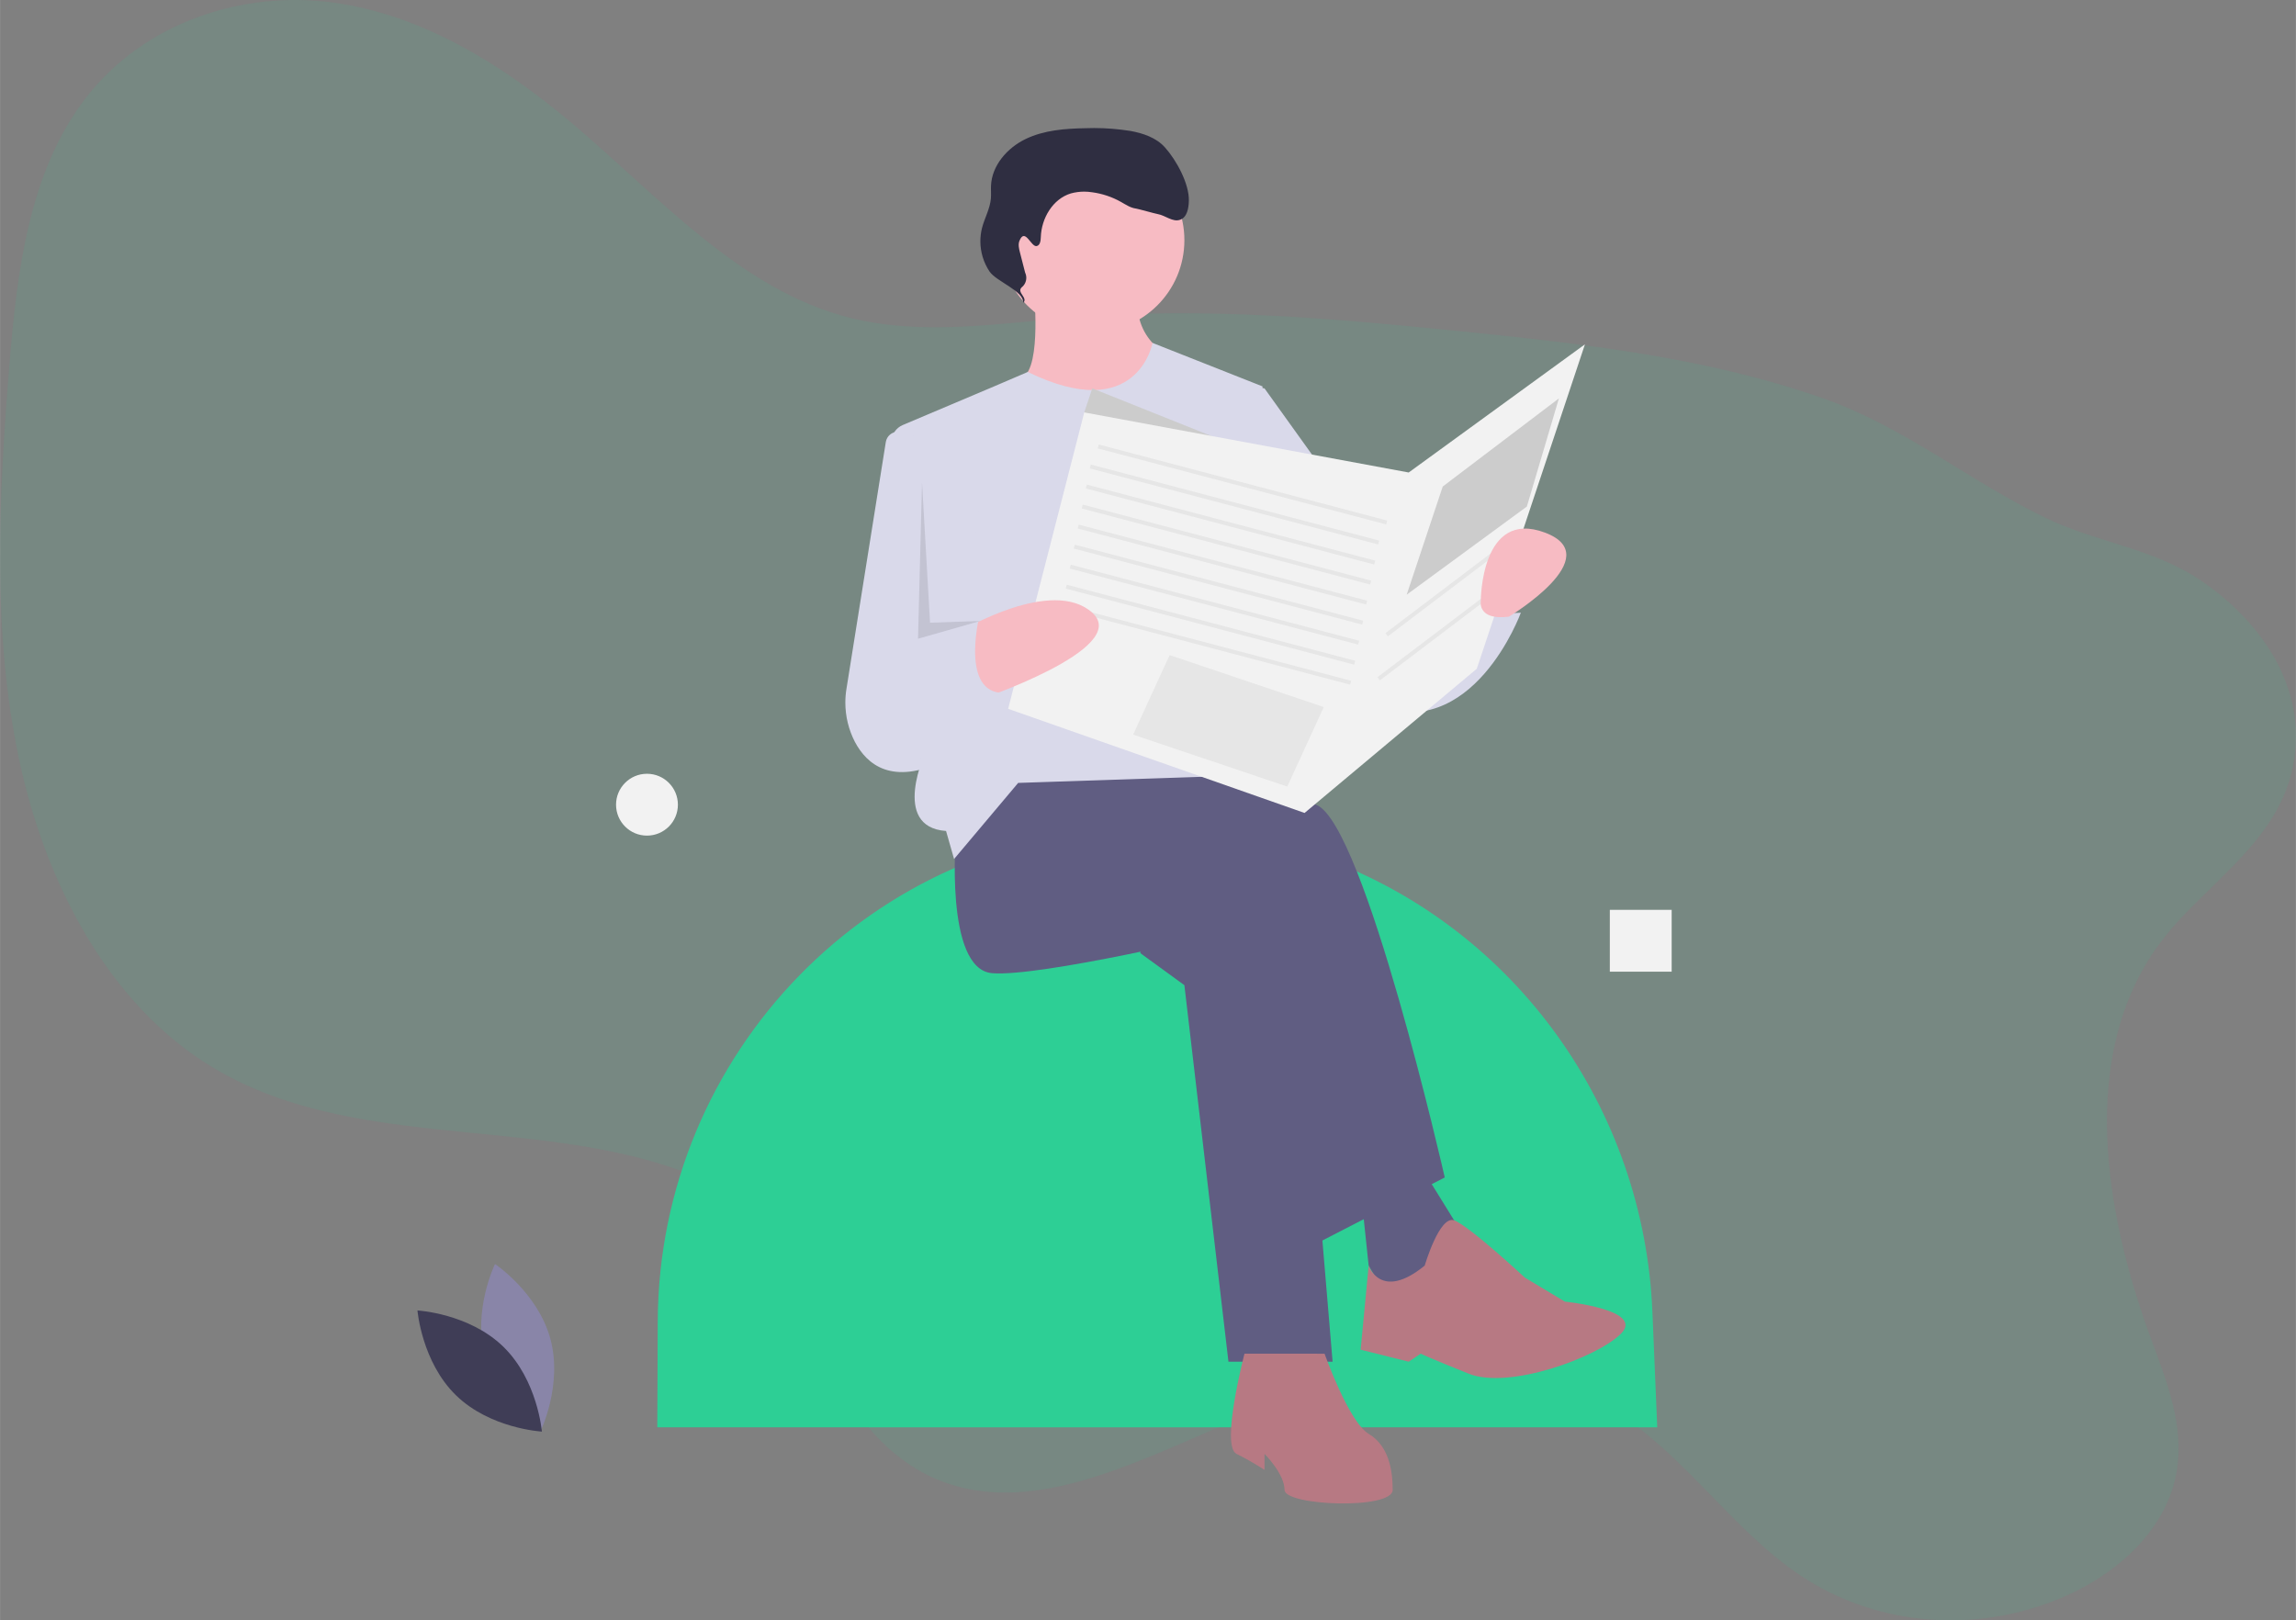 <?xml version="1.0" encoding="UTF-8"?>
<!DOCTYPE svg PUBLIC "-//W3C//DTD SVG 1.1//EN" "http://www.w3.org/Graphics/SVG/1.1/DTD/svg11.dtd">
<!-- Creator: CorelDRAW 2019 (64-Bit) -->
<svg xmlns="http://www.w3.org/2000/svg" xml:space="preserve" width="3480px" height="2456px" version="1.1" style="shape-rendering:geometricPrecision; text-rendering:geometricPrecision; image-rendering:optimizeQuality; fill-rule:evenodd; clip-rule:evenodd"
viewBox="0 0 2773.5 1957.47"
 xmlns:xlink="http://www.w3.org/1999/xlink"
 xmlns:xodm="http://www.corel.com/coreldraw/odm/2003">
 <rect x="0" y="0" width="2773.5" height="1957.47" fill="#808080" stroke="none"/>
 <defs>
  <style type="text/css">
   <![CDATA[
    .fil1 {fill:#2DCF95;fill-rule:nonzero}
    .fil7 {fill:#2F2E41;fill-rule:nonzero}
    .fil12 {fill:#3F3D56;fill-rule:nonzero}
    .fil2 {fill:#605D82;fill-rule:nonzero}
    .fil11 {fill:#8985A8;fill-rule:nonzero}
    .fil3 {fill:#B77983;fill-rule:nonzero}
    .fil6 {fill:#CCCCCC;fill-rule:nonzero}
    .fil5 {fill:#D9D9EA;fill-rule:nonzero}
    .fil9 {fill:#E6E6E6;fill-rule:nonzero}
    .fil8 {fill:#F2F2F2;fill-rule:nonzero}
    .fil4 {fill:#F7BBC3;fill-rule:nonzero}
    .fil10 {fill:black;fill-rule:nonzero;fill-opacity:0.102}
    .fil0 {fill:#2DCF95;fill-rule:nonzero;fill-opacity:0.102}
   ]]>
  </style>
 </defs>
 <g id="Layer_x0020_1">
  <path class="fil0" d="M2607.73 1141.32c-97.64,133.8 -65.26,324.78 -8.97,476.94 18.88,50.93 40.32,104.81 30.54,160.22 -11.96,67.75 -68.15,118.51 -126.55,146.16 -106.48,50.38 -232.26,42.34 -327.5,-21.15 -82.2,-54.79 -140.05,-145.85 -223.84,-198.03 -140.22,-87.3 -322.27,-48.3 -478.33,18.35 -110.41,47.15 -231.36,107.87 -338.96,64.34 -75.71,-30.64 -126.7,-108.62 -153.52,-191.98 -12.95,-40.25 -22.02,-83.94 -47.82,-115.45 -15.34,-18.73 -35.62,-31.78 -56.46,-42.69 -190.26,-99.62 -435,-37.36 -619.46,-148.51 -124.53,-75.07 -202.04,-220.75 -234.24,-373.9 -32.21,-153.16 -24.24,-314.82 -11.41,-473.73 9.11,-112.92 23.54,-233.6 91.43,-322.34 71.81,-93.85 192.16,-131.16 299.78,-116.44 107.62,14.72 204.08,74.57 288.52,145.8 105.57,89.07 202.71,200.83 334.02,234.55 89.44,23.02 184.46,6.73 277.43,-0.47 155.42,-12.01 310.29,1.82 464.21,17.43 147.35,14.95 295.72,31.64 435.27,80.63 98.76,34.67 177.04,100.2 270.02,144.98 60.59,29.19 127.27,35.96 184.31,73.67 70.38,46.45 133.99,128.74 113.35,227.5 -19.51,93.87 -110.02,143.11 -161.82,214.12z"/>
  <path class="fil1" d="M2001.93 1724.3l-1207.98 0 0.55 -128.08c1.38,-324.07 260.05,-591.11 584.07,-596.62 3.51,-0.06 7.01,-0.09 10.52,-0.09l0 0c0.17,0 0.31,0 0.46,0 72.74,0 145.03,12.98 213.14,38.34 229.27,85.39 383.16,302.33 393.4,546.78l5.84 139.67z"/>
  <polygon class="fil2" points="1377.48,1151.46 1430.71,1190.17 1483.94,1645.02 1609.75,1645.02 1566.2,1127.27 1392,1059.52 "/>
  <path class="fil2" d="M1154.9 1006.3c0,0 -14.52,164.52 43.55,169.36 58.06,4.83 280.65,-48.39 280.65,-48.39l106.45 377.43 159.68 -82.26c0,0 -96.77,-425.82 -154.84,-450.02 -58.06,-24.19 -251.62,-72.58 -251.62,-72.58l-140.32 24.2 -43.55 82.26z"/>
  <path class="fil3" d="M1503.29 1635.34c0,0 -29.03,111.3 -9.68,120.98 11.58,5.77 22.99,12.31 33.88,19.36l0 -19.35c0,0 24.2,24.19 24.2,43.55 0,19.35 130.64,24.19 130.64,0 0,-24.2 -4.83,-53.23 -29.03,-67.75 -24.19,-14.51 -53.23,-96.77 -53.23,-96.77l-96.78 -0.02z"/>
  <polygon class="fil2" points="1643.62,1436.95 1653.3,1528.89 1687.17,1586.96 1769.43,1495.02 1706.52,1393.4 "/>
  <path class="fil3" d="M1721.04 1528.89c0,0 17.82,-60.92 35.52,-54.65 17.71,6.26 85.45,69.17 85.45,69.17l48.39 29.03c0,0 96.78,9.68 67.74,38.71 -29.03,29.03 -135.48,67.74 -183.87,48.39 -48.39,-19.36 -58.07,-24.2 -58.07,-24.2l-14.51 9.68 -58.07 -14.51 9.68 -101.62c0,0 14.51,43.55 67.74,0z"/>
  <circle class="fil4" cx="1319.42" cy="290.15" r="111.29"/>
  <path class="fil4" d="M1249.25 355.47c0,0 9.68,101.62 -19.35,101.62 -29.03,0 4.84,125.81 82.26,125.81 77.42,0 106.45,-150 106.45,-150 0,0 -53.22,-19.36 -43.55,-82.26 9.68,-62.91 -125.81,4.83 -125.81,4.83z"/>
  <path class="fil5" d="M1241.54 449.34l-40.67 17.43 -110.4 46.7c-8.29,3.51 -13.68,11.65 -13.68,20.65 0,0.83 0.04,1.68 0.14,2.51l41.68 370.47c0,0 -43.55,91.94 24.19,96.78l9.68 33.87 77.42 -91.94 290.33 -9.68 4.84 -469.36 -132.84 -52.5c0,0 -18.07,99.9 -150.69,35.07z"/>
  <path class="fil5" d="M1106.51 527.25l-17.88 -5.11c-1.32,-0.37 -2.68,-0.56 -4.05,-0.56 -7.25,0 -13.42,5.26 -14.56,12.42l-47.45 297.65c-0.95,5.65 -1.43,11.39 -1.43,17.12 0,16.49 3.96,32.78 11.52,47.43 14.66,27.76 45.12,52.94 107.72,23l43.55 -314.52 -77.42 -77.43z"/>
  <path class="fil5" d="M1469.42 459.51l58.07 9.68 159.68 222.58 14.52 38.71 91.93 -29.03c0,0 -4.84,43.55 43.55,38.71 0,0 -58.06,159.68 -179.03,111.29 -120.98,-48.38 -159.69,-193.55 -159.69,-193.55l-29.03 -198.39z"/>
  <polygon class="fil6" points="1537.17,556.29 1319.42,469.19 1309.74,498.22 1411.35,585.32 "/>
  <path class="fil7" d="M1252.41 297.24c4.11,-1.09 4.71,-6.55 4.85,-10.8 0.74,-22.77 14.45,-46.14 36.25,-52.77 5.24,-1.43 10.68,-2.17 16.12,-2.17 3.19,0 6.41,0.27 9.56,0.76 12.21,1.62 24.04,5.57 34.79,11.61 5.68,3.19 11.25,7.03 17.69,8.01 4.25,0.64 22.66,6 26.9,6.75 9.31,1.66 17.96,9.99 26.89,6.89 8.55,-2.97 10.44,-14.04 10.65,-23.08 0.47,-20.61 -15.17,-49.13 -28.95,-64.45 -10.46,-11.64 -26.2,-17.01 -41.59,-19.8 -14.52,-2.29 -29.22,-3.51 -43.93,-3.51 -3.48,0 -7.03,0.1 -10.47,0.2 -24.63,0.44 -49.95,2.34 -72.15,13 -22.21,10.66 -40.87,31.87 -41.93,56.48 -0.22,5.12 0.3,10.27 -0.13,15.38 -1.05,12.48 -7.67,23.74 -10.78,35.87 -1.27,5.19 -1.94,10.54 -1.94,15.89 0,13.01 3.88,25.75 11.12,36.56 8.25,12.12 41.21,23.14 40.73,37.79 5.96,-6.17 -8.09,-12.38 -2.13,-18.55 3.63,-2.78 5.76,-7.1 5.76,-11.67 0,-2.17 -0.48,-4.31 -1.4,-6.27l-6.33 -24.67c-1.16,-4.52 -2.29,-9.41 -0.55,-13.73 6.79,-16.76 14.12,8.11 20.97,6.28z"/>
  <polygon class="fil8" points="1309.74,498.22 1217.8,856.29 1575.88,982.1 1783.95,807.9 1914.59,415.96 1701.68,570.8 "/>
  <rect class="fil9" transform="matrix(0.255 -0.967 0.967 0.255 1326.06 541.689)" width="4.84" height="360.32"/>
  <rect class="fil9" transform="matrix(0.255 -0.967 0.967 0.255 1316.38 565.883)" width="4.84" height="360.32"/>
  <rect class="fil9" transform="matrix(0.255 -0.967 0.967 0.255 1311.54 590.077)" width="4.84" height="360.32"/>
  <rect class="fil9" transform="matrix(0.255 -0.967 0.967 0.255 1306.7 614.272)" width="4.84" height="360.32"/>
  <rect class="fil9" transform="matrix(0.255 -0.967 0.967 0.255 1301.86 638.465)" width="4.84" height="360.32"/>
  <rect class="fil9" transform="matrix(0.255 -0.967 0.967 0.255 1297.03 662.659)" width="4.84" height="360.32"/>
  <rect class="fil9" transform="matrix(0.255 -0.967 0.967 0.255 1292.19 686.854)" width="4.84" height="360.32"/>
  <rect class="fil9" transform="matrix(0.255 -0.967 0.967 0.255 1287.35 711.048)" width="4.84" height="360.32"/>
  <rect class="fil9" transform="matrix(0.255 -0.967 0.967 0.255 1282.51 735.242)" width="4.84" height="360.32"/>
  <path class="fil4" d="M1162.2 761.62c0,0 108.83,-65.01 157.22,-21.46 48.39,43.55 -140.33,106.46 -140.33,106.46l-16.89 -85z"/>
  <path class="fil5" d="M1043.61 793.39l140.32 -53.23c0,0 -24.19,91.94 24.19,96.78l-67.74 82.26c0,0 -135.49,0 -96.77,-125.81z"/>
  <polygon class="fil9" points="1412.87,791.4 1599.07,854.16 1555.01,950.22 1368.8,887.46 "/>
  <polygon class="fil6" points="1742.81,587.74 1883.14,481.28 1844.43,611.93 1699.27,718.39 "/>
  <rect class="fil9" transform="matrix(0.797 -0.604 0.604 0.797 1673.61 764.845)" width="176.14" height="4.84"/>
  <rect class="fil9" transform="matrix(0.797 -0.604 0.604 0.797 1663.93 818.072)" width="176.14" height="4.84"/>
  <path class="fil4" d="M1822.66 745c0,0 120.97,-72.58 43.55,-101.61 -77.43,-29.04 -77.43,82.26 -77.43,82.26 0,0 -4.83,24.19 33.88,19.35z"/>
  <polygon class="fil10" points="1113.77,582.9 1108.93,771.62 1183.93,750.21 1123.45,752.26 "/>
  <path class="fil11" d="M585.76 1638.95c15.12,55.92 66.93,90.55 66.93,90.55 0,0 27.29,-56.03 12.16,-111.95 -15.12,-55.91 -66.93,-90.54 -66.93,-90.54 0,0 -27.29,56.03 -12.16,111.94z"/>
  <path class="fil12" d="M607.98 1626.93c41.51,40.41 46.58,102.52 46.58,102.52 0,0 -62.23,-3.4 -103.73,-43.8 -41.51,-40.4 -46.58,-102.52 -46.58,-102.52 0,0 62.23,3.4 103.73,43.8z"/>
  <rect class="fil8" x="1944.64" y="1099.14" width="74.72" height="74.72"/>
  <circle class="fil8" cx="781.5" cy="972.12" r="37.36"/>
 </g>
</svg>
